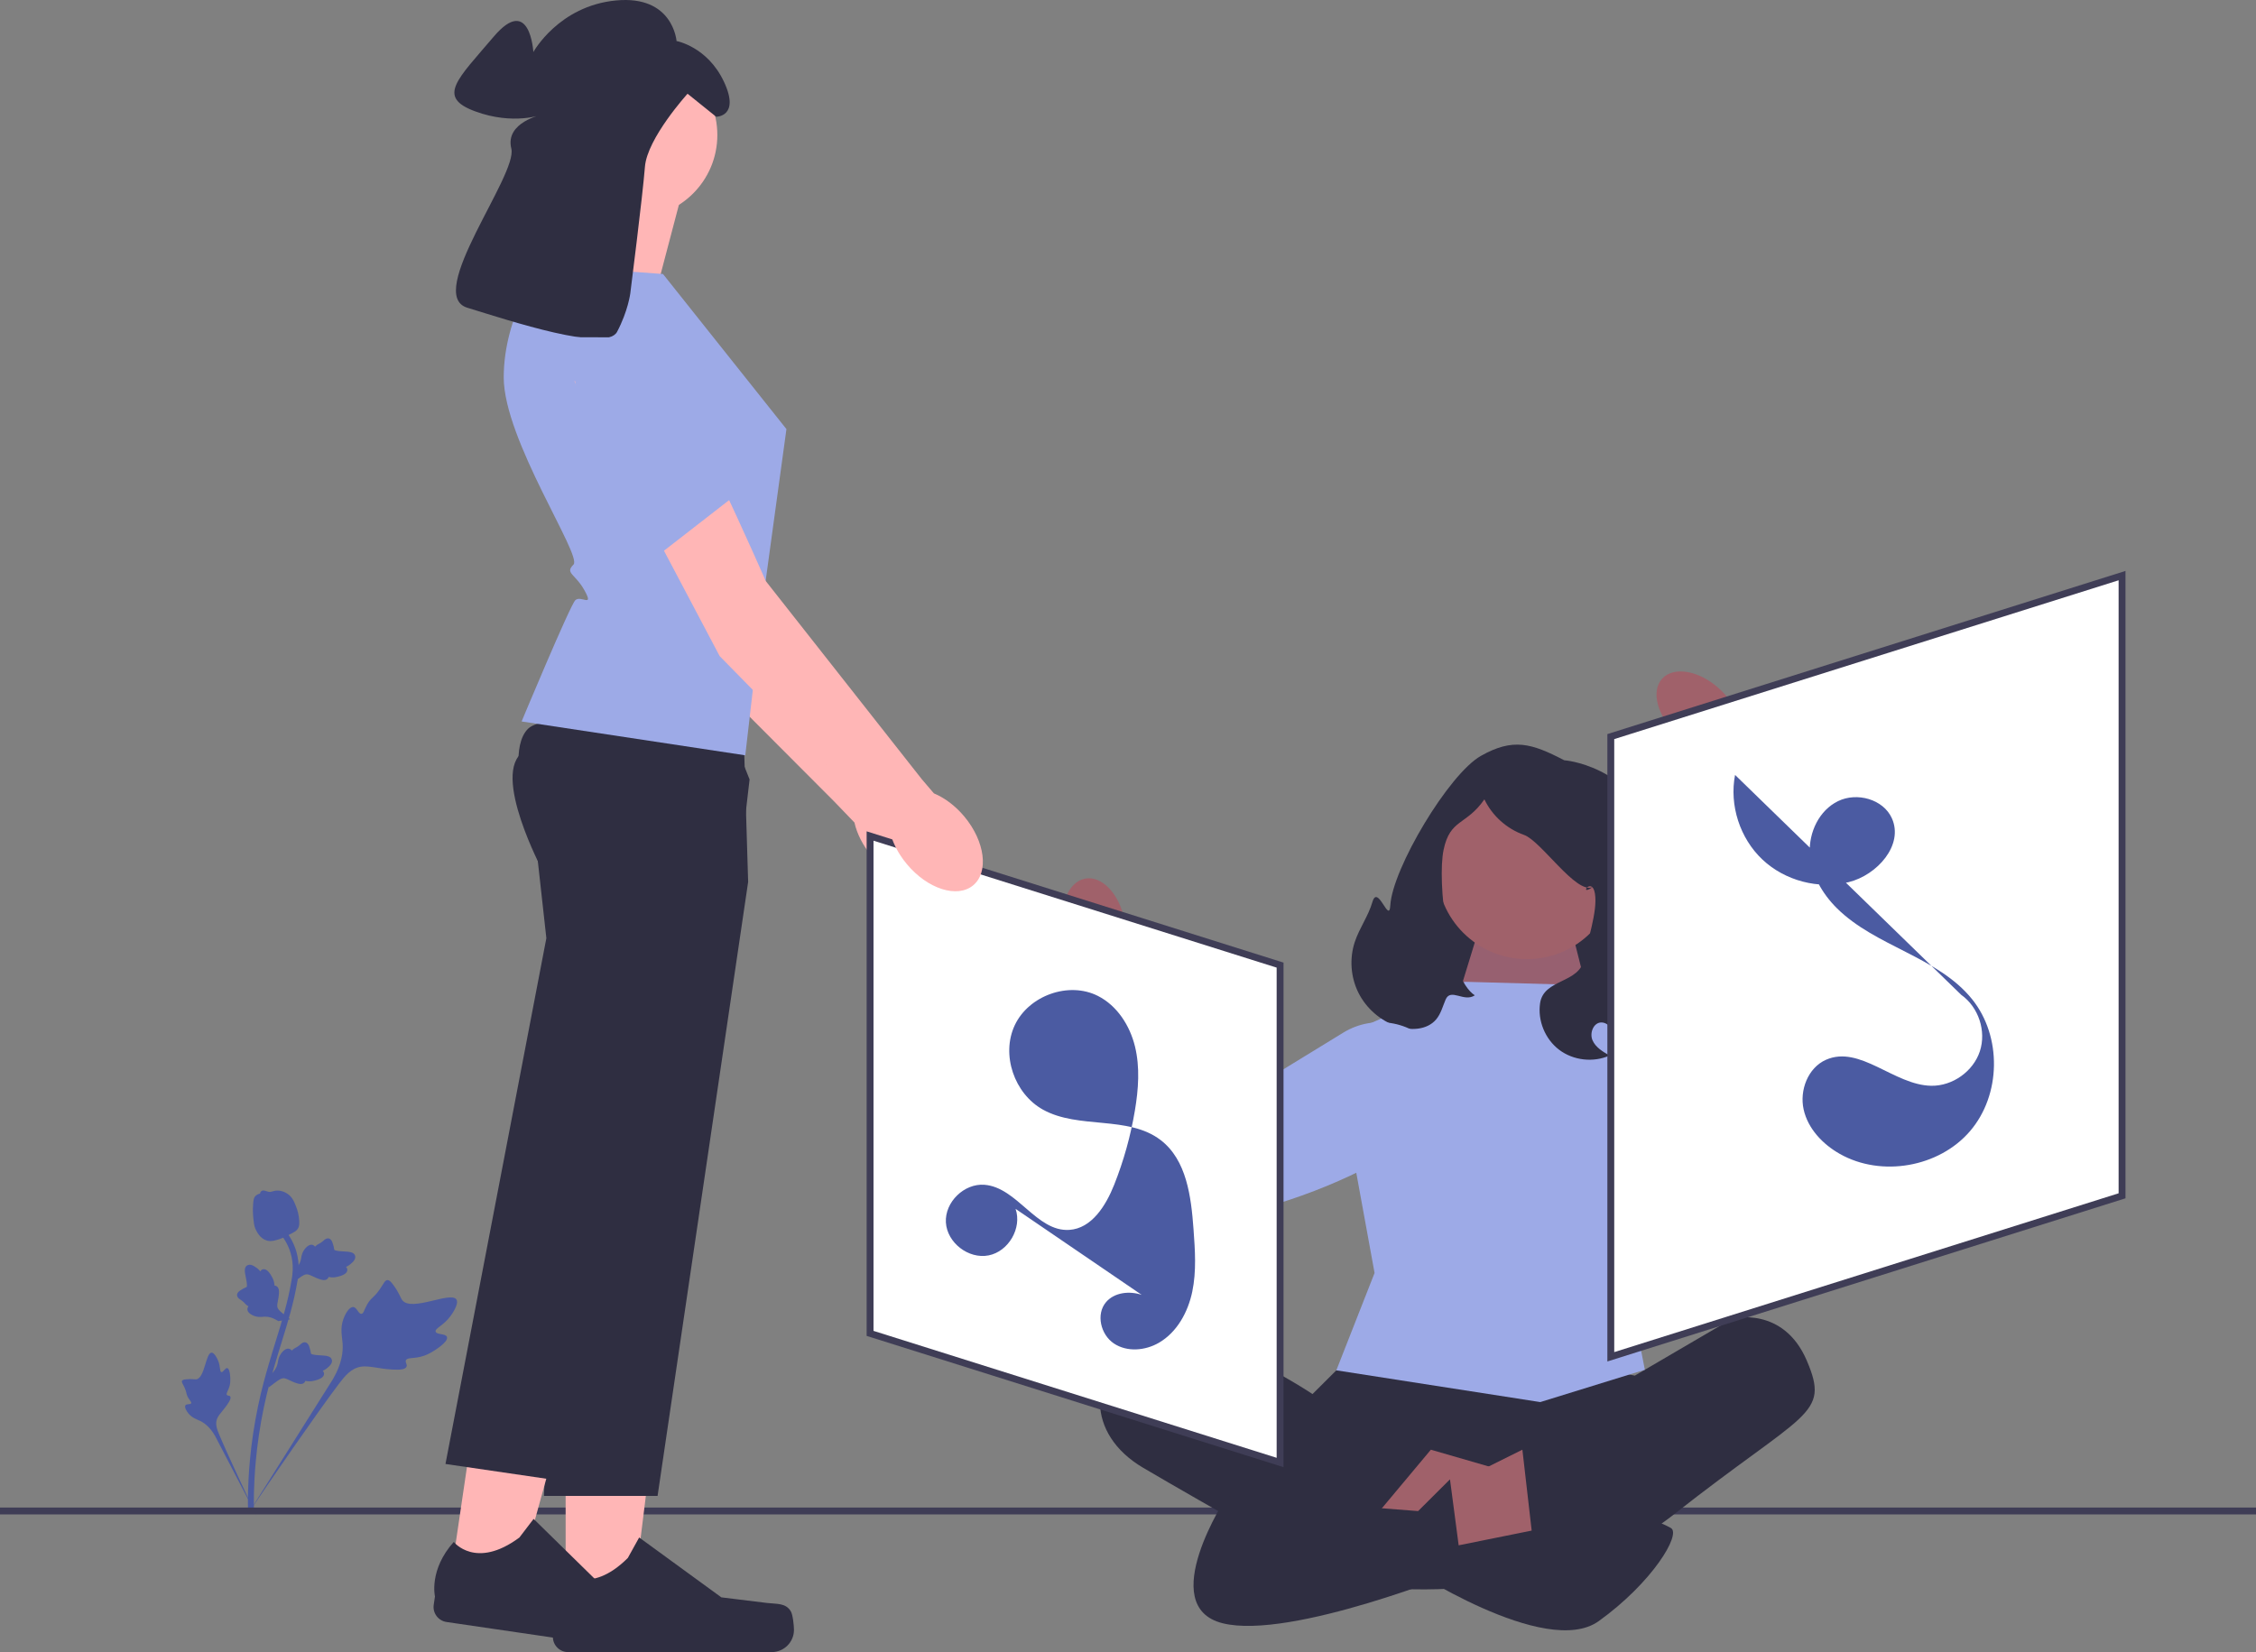 <svg width="299" height="219" viewBox="0 0 299 219" fill="none" xmlns="http://www.w3.org/2000/svg">
<rect x="0" y="0" width="299" height="219" fill="#808080" stroke="none"/>
<g clip-path="url(#clip0_46_103)">
<path d="M59.24 177.234C59.079 176.741 57.855 176.958 57.737 176.518C57.62 176.079 58.795 175.711 59.695 174.475C59.857 174.252 60.881 172.847 60.488 172.256C59.744 171.136 54.568 173.926 53.326 172.36C53.053 172.017 52.941 171.427 52.129 170.329C51.806 169.892 51.598 169.682 51.351 169.688C50.999 169.697 50.873 170.135 50.321 170.929C49.492 172.119 49.194 171.969 48.648 172.945C48.243 173.669 48.195 174.131 47.903 174.158C47.489 174.197 47.318 173.296 46.813 173.261C46.298 173.225 45.782 174.116 45.526 174.811C45.046 176.117 45.343 177.115 45.409 178.11C45.481 179.191 45.313 180.773 44.134 182.804L33.016 200.455C35.404 196.857 42.181 187.045 44.912 183.446C45.7 182.407 46.547 181.363 47.851 181.167C49.107 180.978 50.634 181.597 52.766 181.561C53.015 181.557 53.708 181.536 53.876 181.17C54.016 180.868 53.67 180.605 53.796 180.32C53.964 179.939 54.724 180.103 55.759 179.849C56.489 179.671 56.985 179.375 57.411 179.122C57.54 179.045 59.455 177.889 59.24 177.234Z" fill="#4B5BA2"/>
<path d="M30.121 181.355C29.832 181.292 29.586 181.953 29.335 181.883C29.085 181.814 29.243 181.133 28.894 180.336C28.831 180.192 28.434 179.287 28.03 179.308C27.263 179.349 27.144 182.685 26.014 182.841C25.766 182.875 25.444 182.76 24.669 182.84C24.36 182.872 24.197 182.913 24.128 183.036C24.031 183.21 24.211 183.398 24.442 183.897C24.789 184.646 24.63 184.749 24.952 185.297C25.192 185.704 25.406 185.861 25.335 186.012C25.235 186.225 24.742 186.049 24.579 186.286C24.412 186.528 24.702 187.037 24.971 187.363C25.476 187.974 26.053 188.117 26.562 188.372C27.115 188.649 27.846 189.187 28.506 190.35L33.992 200.88C32.909 198.674 30.032 192.528 29.047 190.154C28.762 189.469 28.493 188.754 28.773 188.059C29.042 187.391 29.787 186.823 30.385 185.769C30.454 185.646 30.644 185.302 30.513 185.114C30.404 184.958 30.174 185.052 30.071 184.908C29.931 184.715 30.231 184.391 30.405 183.812C30.528 183.403 30.525 183.076 30.523 182.794C30.523 182.709 30.506 181.439 30.121 181.355Z" fill="#4B5BA2"/>
<path d="M35.594 183.924L35.767 182.337L35.872 182.238C36.362 181.777 36.668 181.289 36.783 180.786C36.801 180.707 36.815 180.626 36.83 180.543C36.887 180.217 36.958 179.812 37.273 179.391C37.449 179.156 37.915 178.626 38.395 178.811C38.525 178.859 38.612 178.943 38.673 179.032C38.688 179.016 38.704 179.001 38.721 178.984C38.928 178.783 39.074 178.71 39.213 178.639C39.321 178.584 39.432 178.528 39.62 178.379C39.702 178.313 39.768 178.254 39.824 178.204C39.992 178.054 40.208 177.879 40.503 177.948C40.816 178.033 40.924 178.331 40.995 178.528C41.122 178.88 41.161 179.121 41.187 179.282C41.197 179.34 41.208 179.406 41.216 179.428C41.284 179.6 42.145 179.644 42.468 179.663C43.196 179.702 43.826 179.736 43.977 180.233C44.086 180.588 43.859 180.975 43.285 181.415C43.106 181.552 42.927 181.646 42.771 181.716C42.867 181.807 42.943 181.93 42.948 182.097C42.958 182.493 42.551 182.797 41.736 183.002C41.533 183.054 41.261 183.122 40.905 183.104C40.737 183.096 40.59 183.071 40.465 183.047C40.446 183.118 40.412 183.192 40.35 183.262C40.169 183.469 39.876 183.521 39.478 183.405C39.039 183.283 38.693 183.117 38.387 182.972C38.12 182.845 37.889 182.736 37.696 182.707C37.336 182.657 37.001 182.878 36.6 183.172L35.594 183.924Z" fill="#4B5BA2"/>
<path d="M38.464 174.888L36.88 175.124L36.757 175.048C36.185 174.693 35.634 174.522 35.117 174.538C35.035 174.541 34.953 174.548 34.869 174.555C34.538 174.582 34.126 174.617 33.638 174.42C33.365 174.31 32.732 173.995 32.79 173.485C32.804 173.348 32.863 173.242 32.934 173.161C32.915 173.15 32.896 173.139 32.876 173.127C32.628 172.978 32.52 172.857 32.416 172.74C32.335 172.65 32.253 172.558 32.06 172.415C31.975 172.352 31.901 172.303 31.839 172.262C31.65 172.138 31.425 171.974 31.418 171.672C31.421 171.349 31.683 171.17 31.856 171.051C32.165 170.839 32.39 170.74 32.539 170.674C32.593 170.651 32.655 170.623 32.673 170.61C32.823 170.5 32.648 169.66 32.584 169.343C32.438 168.632 32.311 168.016 32.754 167.744C33.072 167.549 33.505 167.669 34.078 168.112C34.256 168.25 34.393 168.398 34.501 168.531C34.564 168.415 34.664 168.31 34.825 168.264C35.207 168.153 35.606 168.469 36.011 169.202C36.113 169.384 36.248 169.629 36.322 169.977C36.356 170.141 36.368 170.289 36.377 170.416C36.451 170.416 36.531 170.43 36.615 170.472C36.862 170.594 36.987 170.863 36.975 171.276C36.968 171.73 36.895 172.106 36.831 172.438C36.776 172.728 36.729 172.977 36.749 173.171C36.792 173.53 37.092 173.797 37.479 174.11L38.464 174.888Z" fill="#4B5BA2"/>
<path d="M38.677 170.149L38.85 168.563L38.956 168.463C39.445 168.002 39.751 167.514 39.866 167.012C39.884 166.932 39.898 166.851 39.913 166.769C39.97 166.442 40.041 166.037 40.356 165.616C40.532 165.381 40.998 164.851 41.478 165.036C41.608 165.084 41.696 165.168 41.756 165.257C41.772 165.242 41.787 165.226 41.804 165.21C42.011 165.009 42.157 164.935 42.297 164.864C42.404 164.809 42.515 164.753 42.703 164.604C42.785 164.538 42.851 164.479 42.907 164.429C43.075 164.279 43.291 164.104 43.587 164.173C43.9 164.259 44.007 164.556 44.078 164.753C44.206 165.105 44.245 165.346 44.271 165.507C44.28 165.565 44.291 165.631 44.299 165.653C44.367 165.825 45.228 165.869 45.552 165.888C46.279 165.927 46.909 165.961 47.06 166.458C47.169 166.813 46.943 167.2 46.368 167.64C46.189 167.777 46.01 167.871 45.854 167.942C45.95 168.032 46.026 168.155 46.031 168.322C46.042 168.718 45.634 169.022 44.819 169.227C44.617 169.279 44.344 169.347 43.988 169.33C43.82 169.321 43.673 169.296 43.548 169.272C43.529 169.343 43.495 169.417 43.433 169.487C43.252 169.694 42.959 169.747 42.562 169.63C42.123 169.508 41.776 169.342 41.47 169.197C41.203 169.07 40.972 168.961 40.779 168.932C40.419 168.882 40.084 169.103 39.683 169.397L38.677 170.149Z" fill="#4B5BA2"/>
<path d="M33.542 200.545L33.262 200.269L32.873 200.228C32.875 200.192 32.872 200.107 32.869 199.973C32.854 199.244 32.808 197.023 33.118 193.61C33.335 191.228 33.697 188.809 34.195 186.421C34.693 184.03 35.21 182.25 35.626 180.82C35.939 179.741 36.256 178.717 36.565 177.721C37.389 175.058 38.167 172.542 38.649 169.673C38.757 169.032 38.981 167.699 38.523 166.125C38.257 165.213 37.801 164.354 37.168 163.573L37.781 163.08C38.479 163.943 38.983 164.894 39.278 165.907C39.787 167.652 39.543 169.105 39.426 169.803C38.935 172.723 38.149 175.263 37.316 177.951C37.009 178.944 36.694 179.963 36.382 181.038C35.97 182.455 35.457 184.219 34.965 186.58C34.473 188.94 34.116 191.328 33.902 193.68C33.595 197.05 33.641 199.238 33.656 199.957C33.664 200.341 33.666 200.421 33.542 200.545Z" fill="#4B5BA2"/>
<path d="M35.487 164.476C35.456 164.469 35.424 164.461 35.392 164.451C34.746 164.271 34.228 163.746 33.851 162.892C33.675 162.491 33.634 162.068 33.551 161.225C33.538 161.095 33.48 160.437 33.551 159.566C33.597 158.996 33.658 158.767 33.814 158.588C33.986 158.388 34.219 158.273 34.465 158.216C34.472 158.14 34.496 158.066 34.546 157.997C34.748 157.707 35.087 157.826 35.27 157.888C35.363 157.921 35.478 157.963 35.608 157.985C35.812 158.02 35.934 157.984 36.118 157.931C36.294 157.88 36.514 157.817 36.817 157.822C37.415 157.83 37.858 158.098 38.004 158.186C38.772 158.647 39.038 159.381 39.345 160.231C39.406 160.402 39.609 161.018 39.656 161.811C39.69 162.384 39.615 162.618 39.528 162.786C39.352 163.13 39.082 163.29 38.412 163.626C37.712 163.978 37.361 164.154 37.073 164.244C36.403 164.454 35.982 164.586 35.487 164.476Z" fill="#4B5BA2"/>
<path d="M124.383 116.273C126.472 114.515 125.917 110.437 123.144 107.165C121.929 105.733 120.491 104.693 119.083 104.123L117.464 102.261L96.558 76.159C96.558 76.159 84.981 50.194 81.563 47.389C78.145 44.583 74.125 46.044 74.125 46.044L70.987 49.911L90.537 86.166L110.545 106.23L113.246 109.036C113.574 110.515 114.363 112.102 115.577 113.534C118.351 116.806 122.293 118.032 124.383 116.273Z" fill="#FFB6B6"/>
<path d="M84.92 52.216L90.159 59.873L97.68 70.965L84.166 75.623L72.234 55.221L84.92 52.216Z" fill="#9DAAE7"/>
<path d="M299 199.839H0V200.748H299V199.839Z" fill="#3F3D56"/>
<path d="M211.676 136.701H187.838V128.635C187.838 115.66 198.409 105.125 211.43 105.125H211.676V136.701Z" fill="#2F2E41"/>
<path d="M193.15 132.477L197.101 119.591L207.237 119.085L211.676 136.701L193.15 132.477Z" fill="#A0616A"/>
<path opacity="0.1" d="M193.15 132.477L197.101 119.591L207.237 119.085L211.676 136.701L193.15 132.477Z" fill="#4B5BA2"/>
<path d="M202.373 127.141C208.956 127.141 214.292 121.824 214.292 115.264C214.292 108.705 208.956 103.387 202.373 103.387C195.791 103.387 190.454 108.705 190.454 115.264C190.454 121.824 195.791 127.141 202.373 127.141Z" fill="#A0616A"/>
<path d="M177.111 181.65L173.956 184.794C173.956 184.794 157.099 173.527 150.633 177.729C144.168 181.931 143.887 190.067 151.489 194.556C159.091 199.045 178.518 209.987 178.518 209.987C178.518 209.987 204.422 214.476 221.878 200.728C239.335 186.981 242.573 187.682 239.476 180.388C236.379 173.093 229.621 174.777 229.621 174.777L216.669 182.352L211.32 181.229L177.111 181.65Z" fill="#2F2E41"/>
<path d="M177.814 185.157L191.329 191.049L186.261 203.113L166.271 198.344" fill="#2F2E41"/>
<path d="M212.359 185.157L194.145 193.574L201.184 208.163L221.456 199.466" fill="#2F2E41"/>
<path d="M194.145 130.144L176.547 137.883L182.179 168.744L177.111 181.65L204.14 185.859L218.001 181.573L216.81 175.478L218.001 152.73L222.723 139.285L210.053 130.588L194.145 130.144Z" fill="#9DAAE7"/>
<path d="M189.64 192.171L198.368 194.696L194.145 205.008L182.601 200.588L189.64 192.171Z" fill="#A0616A"/>
<path d="M201.77 192.171L191.048 197.502V205.644L203.155 204.236L201.77 192.171Z" fill="#A0616A"/>
<path d="M186.261 207.602C186.261 207.602 204.844 219.947 211.883 214.897C218.922 209.847 222.864 203.394 221.456 202.552C220.048 201.71 215.825 200.308 215.825 200.308L192.174 205.077L186.261 207.602Z" fill="#2F2E41"/>
<path d="M162.61 198.344C162.61 198.344 153.037 212.933 162.047 215.177C171.057 217.422 193.762 208.163 193.762 208.163L192.174 196.099L187.951 200.308L162.61 198.344Z" fill="#2F2E41"/>
<path d="M222.273 97.361C219.64 94.935 218.761 91.615 220.311 89.945C221.86 88.275 225.251 88.888 227.885 91.315C228.951 92.27 229.771 93.466 230.278 94.802L241.307 105.221L236.29 110.274L225.95 99.466C224.573 99.067 223.313 98.345 222.273 97.361Z" fill="#A0616A"/>
<path d="M219.273 129.668L239.229 119.964L228.906 102.272L232.138 95.73C232.138 95.73 257.261 109.685 254.761 119.839C252.261 129.993 227.342 148.648 219.383 145.666C216.967 144.76 215.568 143.144 214.79 141.333C212.891 136.91 214.935 131.778 219.273 129.668Z" fill="#9DAAE7"/>
<path d="M179.554 124.873C180.161 123.036 181.357 121.428 181.893 119.569C182.604 117.101 184.118 122.576 184.265 120.013C184.546 115.141 192.008 102.608 196.268 100.201C200.528 97.793 202.975 98.519 207.315 100.78C207.315 100.78 209.422 100.914 212.045 102.204C214.668 103.494 217.029 105.561 218.049 108.293C218.857 110.458 218.768 112.836 219.038 115.13C219.791 121.523 223.387 127.602 222.615 133.993C222.374 135.986 221.614 138.048 219.978 139.221C218.342 140.393 215.699 140.266 214.622 138.568C214.255 137.989 214.099 137.302 213.784 136.693C213.47 136.084 212.901 135.516 212.213 135.535C211.18 135.563 210.654 136.945 211.061 137.891C211.469 138.838 212.426 139.41 213.325 139.918C211.184 140.878 208.528 140.579 206.656 139.167C204.784 137.756 203.772 135.29 204.117 132.976C204.603 129.715 209.37 130.39 209.932 127.141C210.341 124.776 211.776 120.819 211.385 118.451C210.994 116.083 209.116 118.95 211.095 117.582C208.918 118.627 204.261 111.474 201.983 110.673C199.704 109.871 197.771 108.136 196.735 105.961C194.318 109.452 192.192 108.504 191.326 112.657C190.461 116.81 191.898 129.62 195.462 131.939C194.036 132.909 192.262 130.921 191.592 132.507C191.213 133.406 190.967 134.389 190.338 135.135C189.136 136.561 186.917 136.647 185.148 136.048C182.954 135.305 181.079 133.673 180.045 131.607C179.011 129.541 178.83 127.066 179.554 124.873Z" fill="#2F2E41"/>
<path d="M149.065 122.089C148.421 118.574 146.078 116.055 143.833 116.464C141.588 116.873 140.291 120.054 140.935 123.571C141.174 124.979 141.747 126.31 142.607 127.452L145.526 142.314L152.495 140.801L148.878 126.311C149.278 124.939 149.342 123.491 149.065 122.089Z" fill="#A0616A"/>
<path d="M178.047 136.877L159.13 148.466L149.672 130.301L142.397 129.514C142.397 129.514 140.759 158.129 150.702 161.467C160.646 164.805 189.805 153.836 191.543 145.542C192.07 143.024 191.451 140.981 190.333 139.356C187.603 135.388 182.159 134.358 178.047 136.877Z" fill="#9DAAE7"/>
<path d="M281.247 158.514L213.489 179.855V97.642L281.247 76.302V158.514Z" fill="white"/>
<path d="M213.033 180.475V97.31L281.703 75.682V158.847L213.033 180.475ZM213.944 97.975V179.235L280.791 158.182V76.922L213.944 97.975Z" fill="#3F3D56"/>
<path d="M115.316 176.752L169.656 193.866V127.934L115.316 110.82V176.752Z" fill="white"/>
<path d="M170.112 194.486L169.519 194.299L114.86 177.085V110.2L115.453 110.387L170.112 127.602V194.486ZM115.771 176.419L169.201 193.246V128.267L115.771 111.44V176.419Z" fill="#3F3D56"/>
<path d="M229.957 102.723C229.183 106.746 230.596 111.119 233.579 113.936C236.563 116.753 241.022 117.923 245.011 116.936C248.798 115.999 252.34 112.009 250.738 108.463C249.595 105.936 246.111 104.979 243.611 106.195C241.11 107.41 239.72 110.332 239.864 113.101C240.009 115.869 241.487 118.443 243.459 120.398C248.604 125.497 256.845 126.82 261.38 132.465C265.339 137.395 265.218 145.132 261.104 149.936C256.991 154.739 249.342 156.077 243.834 152.956C241.563 151.67 239.609 149.606 239.045 147.065C238.481 144.524 239.618 141.543 242.004 140.485C246.504 138.489 251.035 143.85 255.96 143.929C258.781 143.974 261.521 142.029 262.401 139.358C263.281 136.687 262.23 133.503 259.931 131.874" fill="#4B5BA2"/>
<path d="M134.601 160.246C135.472 162.794 133.667 165.901 131.016 166.416C128.365 166.932 125.519 164.73 125.364 162.043C125.209 159.356 127.783 156.844 130.476 157.054C134.815 157.393 137.376 163.31 141.719 163.033C144.691 162.844 146.568 159.815 147.665 157.057C148.928 153.881 149.851 150.571 150.415 147.201C150.885 144.39 151.101 141.48 150.423 138.711C149.744 135.943 148.064 133.314 145.515 132.021C141.644 130.056 136.346 131.973 134.497 135.89C132.649 139.807 134.43 144.983 138.225 147.09C142.971 149.724 149.507 147.827 153.819 151.12C157.275 153.76 157.869 158.627 158.184 162.954C158.385 165.714 158.584 168.517 158.017 171.226C157.45 173.935 156.006 176.586 153.61 177.986C151.796 179.047 149.374 179.257 147.628 178.088C145.882 176.919 145.227 174.215 146.585 172.614C147.696 171.304 149.719 171.095 151.346 171.657C152.972 172.22 154.296 173.4 155.573 174.551" fill="#4B5BA2"/>
<path d="M90.239 26.159L86.445 40.574L71.979 37.739C71.979 37.739 77.67 27.341 76.247 22.615L90.239 26.159Z" fill="#FFB6B6"/>
<path d="M74.968 213.797L83.68 213.796L87.824 180.314L74.966 180.314L74.968 213.797Z" fill="#FFB6B6"/>
<path d="M104.815 213.6C105.086 214.055 105.229 215.524 105.229 216.054C105.229 217.681 103.905 219 102.272 219H75.294C74.18 219 73.277 218.1 73.277 216.99V215.871C73.277 215.871 71.942 212.507 74.69 208.361C74.69 208.361 78.105 211.607 83.208 206.523L84.713 203.806L95.605 211.744L101.643 212.485C102.964 212.647 104.135 212.46 104.815 213.6Z" fill="#2F2E41"/>
<path d="M99.157 116.898L87.153 198.294H72.092L74.095 151.831L75.149 127.401L72.092 115.772C72.092 115.772 70.699 113.187 69.525 110.054C68.201 106.518 67.156 102.279 68.708 100.269C69.279 99.528 70.763 98.979 72.78 98.571C74.013 98.32 75.448 98.124 76.996 97.972C85.903 97.094 98.571 97.643 98.571 97.643L98.893 108.233L99.072 114.147L99.157 116.898Z" fill="#2F2E41"/>
<path d="M59.623 209.816L68.242 211.078L77.229 178.552L64.509 176.69L59.623 209.816Z" fill="#FFB6B6"/>
<path d="M89.18 213.947C89.382 214.437 89.309 215.911 89.232 216.435C88.995 218.045 87.493 219.158 85.877 218.921L59.186 215.011C58.084 214.85 57.322 213.829 57.483 212.73L57.647 211.623C57.647 211.623 56.818 208.101 60.141 204.398C60.141 204.398 63.046 208.105 68.837 203.813L70.722 201.344L80.34 210.777L86.205 212.384C87.489 212.736 88.675 212.721 89.18 213.947Z" fill="#2F2E41"/>
<path d="M99.346 103.323L97.699 117.452L88.72 147.226L73.939 196.244L59.041 194.062L72.412 124.366L71.088 112.415C71.088 112.415 70.657 111.227 70.163 109.488C69.182 106.047 67.951 100.444 69.305 97.586C69.488 97.198 69.717 96.861 70.001 96.588C70.534 96.073 71.616 95.761 73.066 95.595C79.126 94.912 91.606 96.865 97.159 97.823L99.346 103.323Z" fill="#2F2E41"/>
<path d="M87.868 36.321L104.231 56.88L101.294 78.314L98.776 100.124L69.133 95.635C69.133 95.635 75.536 80.274 76.247 79.566C76.959 78.856 78.746 80.607 77.496 78.314C76.247 76.021 74.824 76.021 76.01 74.839C77.196 73.658 66.761 58.298 66.761 50.027C66.761 41.756 71.741 35.139 71.741 35.139L87.868 36.321Z" fill="#9DAAE7"/>
<path d="M84.05 28.882C90.138 28.882 95.073 23.964 95.073 17.898C95.073 11.831 90.138 6.913 84.05 6.913C77.962 6.913 73.027 11.831 73.027 17.898C73.027 23.964 77.962 28.882 84.05 28.882Z" fill="#FFB6B6"/>
<path d="M83.535 38.899C83.535 38.899 85.184 25.893 85.476 22.111C85.768 18.329 91.126 12.425 91.126 12.425L94.921 15.479C94.921 15.479 98.133 15.479 95.943 10.824C93.753 6.17 89.666 5.442 89.666 5.442C89.666 5.442 89.228 -0.667 81.637 0.06C74.046 0.787 70.689 6.897 70.689 6.897C70.689 6.897 70.251 -0.813 65.433 4.86C60.616 10.534 57.842 12.861 62.952 14.752C68.061 16.643 71.856 15.188 71.856 15.188C71.856 15.188 66.893 16.206 67.769 19.698C68.645 23.189 56.236 39.044 61.93 40.79C67.623 42.535 80.323 46.754 81.783 43.99C83.243 41.226 83.535 38.899 83.535 38.899Z" fill="#2F2E41"/>
<path d="M128.974 117.363C131.078 115.621 130.558 111.539 127.812 108.244C126.61 106.802 125.18 105.75 123.777 105.169L122.173 103.293L101.488 77.018C101.488 77.018 90.129 50.956 86.735 48.123C83.342 45.289 79.308 46.716 79.308 46.716L76.139 50.557L95.383 86.974L115.222 107.204L117.899 110.033C118.215 111.515 118.99 113.108 120.192 114.55C122.938 117.845 126.87 119.104 128.974 117.363Z" fill="#FFB6B6"/>
<path d="M74.938 44.696C74.938 44.696 80.002 70.881 85.764 74.742L97.247 65.819C97.247 65.819 98.252 65.776 96.382 63.671C94.511 61.566 94.99 57.046 94.99 57.046C94.99 57.046 95.832 58.131 94.001 56.625C92.17 55.118 93.874 44.76 93.874 44.76L74.938 44.696Z" fill="#9DAAE7"/>
</g>
<defs>
<clipPath id="clip0_46_103">
<rect width="299" height="219" fill="white"/>
</clipPath>
</defs>
</svg>
